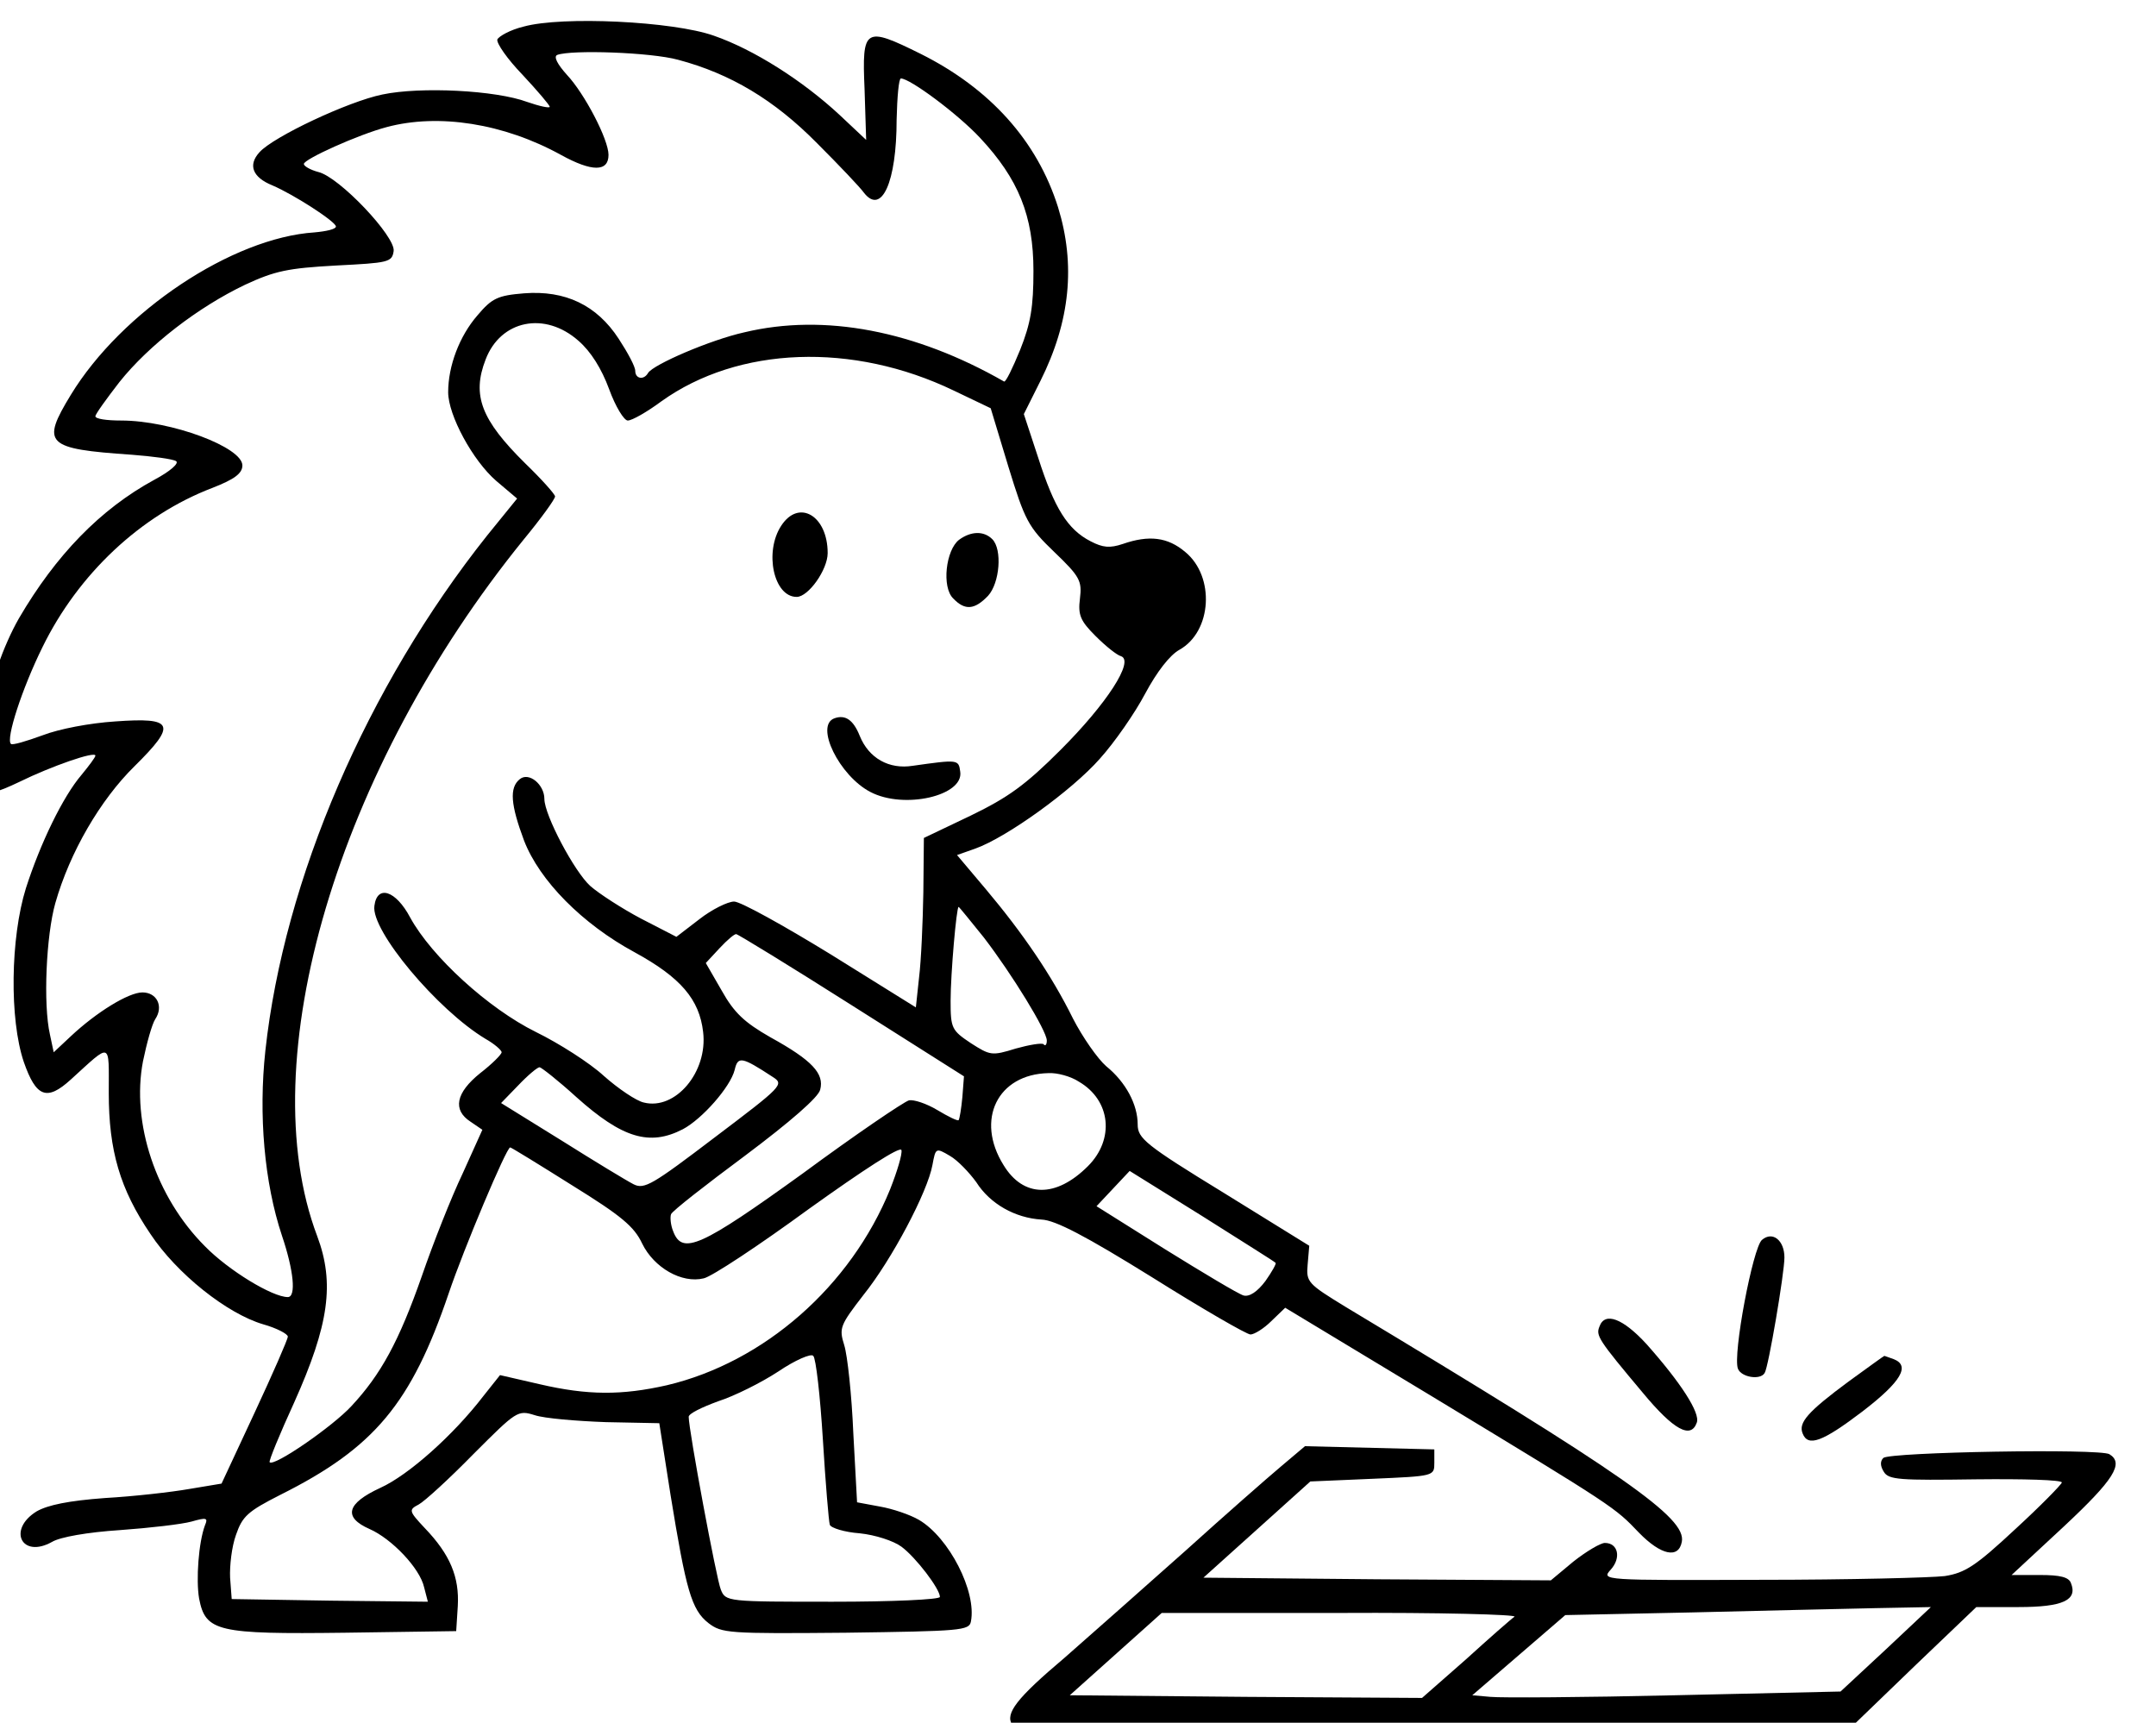 <?xml version="1.0" encoding="UTF-8" standalone="no"?>
<!-- Created with Inkscape (http://www.inkscape.org/) -->

<svg
   width="141.178mm"
   height="112.81mm"
   viewBox="0 0 141.178 112.81"
   version="1.1"
   id="svg1"
   inkscape:version="1.3.2 (091e20e, 2023-11-25, custom)"
   sodipodi:docname="pressure.svg"
   xmlns:inkscape="http://www.inkscape.org/namespaces/inkscape"
   xmlns:sodipodi="http://sodipodi.sourceforge.net/DTD/sodipodi-0.dtd"
   xmlns="http://www.w3.org/2000/svg"
   xmlns:svg="http://www.w3.org/2000/svg">
  <sodipodi:namedview
     id="namedview1"
     pagecolor="#ffffff"
     bordercolor="#000000"
     borderopacity="0.25"
     inkscape:showpageshadow="2"
     inkscape:pageopacity="0.0"
     inkscape:pagecheckerboard="0"
     inkscape:deskcolor="#d1d1d1"
     inkscape:document-units="mm"
     inkscape:zoom="0.69219276"
     inkscape:cx="274.49001"
     inkscape:cy="461.57663"
     inkscape:window-width="1920"
     inkscape:window-height="991"
     inkscape:window-x="2391"
     inkscape:window-y="-9"
     inkscape:window-maximized="1"
     inkscape:current-layer="layer1" />
  <defs
     id="defs1" />
  <g
     inkscape:label="Layer 1"
     inkscape:groupmode="layer"
     id="layer1"
     transform="translate(-32.672,-26.46)">
    <g
       id="pressure"
       transform="matrix(0.035,0,0,-0.035,-161.631,200.998)">
      <path
         d="m 6531,4937 c -25,-6 -46,-18 -49,-24 -2,-7 19,-37 47,-66 28,-30 51,-57 51,-60 0,-3 -19,1 -42,9 -59,22 -200,29 -271,14 -64,-13 -204,-79 -230,-108 -22,-24 -13,-47 24,-62 40,-17 119,-68 119,-77 0,-5 -18,-9 -40,-11 -154,-10 -361,-148 -456,-304 -56,-92 -47,-101 114,-112 39,-3 77,-8 83,-12 6,-4 -11,-19 -41,-35 -101,-55 -184,-141 -253,-259 -59,-103 -99,-292 -69,-322 9,-9 26,-5 70,16 59,29 142,58 142,49 0,-3 -12,-19 -26,-36 -35,-41 -77,-128 -104,-212 -29,-93 -31,-245 -4,-325 23,-66 43,-74 88,-33 77,70 71,72 71,-25 0,-108 21,-180 78,-264 49,-74 143,-149 211,-169 25,-7 46,-18 46,-23 0,-5 -28,-69 -62,-142 l -62,-133 -60,-10 c -34,-6 -105,-14 -158,-17 -68,-5 -107,-13 -128,-25 -55,-34 -28,-89 29,-57 15,9 66,18 127,22 56,4 116,11 134,16 28,8 31,7 25,-7 -12,-32 -17,-102 -11,-137 12,-62 34,-67 273,-64 l 208,3 3,47 c 3,54 -14,96 -62,146 -30,32 -30,34 -11,44 11,6 57,48 102,94 81,81 83,83 115,73 18,-6 78,-11 133,-13 l 100,-2 21,-134 c 29,-178 39,-215 71,-240 25,-19 36,-20 257,-18 215,3 231,4 234,21 11,56 -41,157 -97,190 -17,10 -50,21 -73,25 l -43,8 -7,129 c -3,72 -11,146 -17,165 -10,32 -8,37 36,94 53,66 120,193 129,243 6,32 6,33 33,17 14,-8 36,-31 49,-49 26,-41 73,-67 122,-70 26,-1 83,-31 207,-108 94,-59 177,-107 184,-107 7,0 25,11 39,25 l 26,25 270,-163 c 350,-212 346,-210 392,-258 41,-42 74,-49 80,-17 9,45 -106,125 -628,439 -72,44 -75,47 -72,80 l 3,35 -160,99 c -147,90 -161,102 -161,128 0,37 -22,79 -59,109 -16,14 -44,54 -62,89 -40,81 -94,160 -163,242 l -54,64 34,12 c 59,21 181,109 233,168 28,31 66,86 85,122 22,41 46,72 64,82 61,34 67,137 11,183 -33,28 -68,32 -117,15 -24,-8 -37,-7 -60,5 -43,22 -68,62 -98,156 l -27,82 31,62 c 56,112 66,218 33,325 -39,124 -127,222 -257,287 -105,52 -110,49 -105,-66 l 3,-95 -50,47 c -69,64 -160,122 -235,148 -76,27 -284,37 -356,17 z m 289,-62 c 98,-26 180,-75 260,-156 41,-41 81,-83 88,-93 33,-42 61,20 61,137 1,42 4,77 8,77 17,0 106,-66 148,-111 72,-77 100,-146 100,-249 0,-67 -5,-98 -25,-148 -14,-34 -27,-61 -30,-59 -166,95 -336,128 -486,92 -63,-14 -170,-60 -180,-76 -8,-14 -24,-11 -24,4 0,8 -14,34 -31,60 -41,63 -100,91 -177,85 -49,-4 -60,-9 -87,-41 -34,-39 -55,-95 -55,-144 0,-43 46,-128 90,-166 l 39,-33 -56,-69 c -225,-283 -380,-643 -415,-964 -13,-120 -2,-247 31,-346 22,-65 27,-115 11,-115 -29,0 -111,50 -155,95 -92,92 -138,231 -116,346 7,34 17,70 23,79 16,24 3,50 -24,50 -26,0 -86,-37 -134,-82 l -32,-30 -7,33 c -13,57 -7,186 10,246 27,95 84,193 148,256 80,79 74,92 -36,84 -47,-3 -105,-14 -136,-26 -30,-11 -57,-19 -59,-16 -10,9 21,104 59,181 67,137 184,247 318,298 41,16 56,27 56,42 0,34 -133,84 -227,84 -27,0 -48,3 -48,8 0,4 21,33 45,64 55,69 147,140 235,182 56,26 80,31 170,36 98,5 105,6 108,27 4,27 -102,139 -141,148 -15,4 -27,11 -27,15 0,9 102,55 155,69 97,26 219,7 326,-52 58,-32 89,-32 89,0 0,29 -45,115 -78,150 -18,20 -25,34 -18,37 26,10 175,5 226,-9 z m -186,-526 c 23,-20 43,-52 57,-90 12,-33 28,-59 35,-59 8,0 36,16 63,36 144,103 358,111 547,20 l 69,-33 33,-109 c 31,-101 37,-113 86,-160 48,-46 52,-54 48,-87 -4,-31 1,-42 29,-70 19,-19 40,-36 48,-38 25,-9 -27,-89 -113,-175 -66,-66 -98,-89 -168,-123 l -88,-42 -1,-102 c -1,-56 -4,-127 -8,-159 l -6,-56 -159,99 c -88,54 -169,99 -181,99 -12,0 -42,-15 -65,-33 l -43,-33 -66,34 c -36,19 -79,47 -95,61 -30,27 -86,133 -86,163 0,27 -29,51 -46,37 -20,-16 -17,-48 8,-115 29,-75 109,-156 207,-209 86,-47 121,-88 128,-149 9,-75 -52,-147 -111,-132 -14,3 -48,26 -75,50 -26,24 -84,61 -127,82 -89,44 -195,141 -235,214 -27,51 -62,62 -67,22 -7,-46 118,-195 208,-249 16,-9 30,-21 30,-25 0,-4 -18,-22 -40,-39 -46,-37 -52,-69 -18,-91 l 22,-15 -37,-82 c -21,-44 -55,-130 -76,-191 -43,-123 -77,-185 -132,-244 -35,-38 -145,-114 -153,-105 -2,2 19,53 46,112 65,145 76,223 43,311 -124,328 38,874 386,1303 33,40 59,76 59,81 0,4 -25,32 -56,62 -82,81 -100,127 -74,194 28,74 111,91 174,35 z m 758,-1116 c 53,-69 118,-175 118,-193 0,-8 -3,-11 -6,-7 -3,3 -27,-1 -52,-8 -45,-14 -48,-13 -84,10 -36,24 -38,28 -38,79 0,51 11,176 15,176 1,0 22,-26 47,-57 z m -247,-127 210,-133 -3,-39 c -2,-21 -5,-40 -7,-43 -2,-2 -20,7 -40,19 -20,12 -44,20 -53,18 -10,-3 -100,-64 -199,-137 -190,-137 -225,-153 -242,-108 -5,12 -6,27 -4,32 2,6 65,55 139,110 84,63 137,109 140,123 8,30 -15,55 -93,98 -49,28 -68,46 -91,87 l -30,52 26,28 c 14,15 28,27 31,26 3,0 101,-60 216,-133 z m -148,-134 c 22,-14 19,-17 -108,-113 -117,-89 -132,-98 -152,-88 -12,6 -73,43 -135,82 l -113,70 32,33 c 18,19 36,34 40,34 3,0 35,-25 69,-56 86,-77 137,-92 199,-60 36,19 89,79 97,111 6,26 13,25 71,-13 z m 573,-9 c 60,-35 67,-108 17,-158 -60,-60 -121,-59 -158,2 -53,85 -11,170 84,172 16,1 42,-6 57,-16 z m -353,-201 c -74,-182 -236,-324 -418,-367 -84,-19 -148,-19 -238,2 l -74,17 -31,-39 c -56,-73 -140,-148 -193,-172 -63,-29 -70,-55 -20,-77 41,-18 94,-73 102,-109 l 7,-27 -183,2 -184,3 -3,40 c -1,22 3,58 11,80 12,35 22,44 83,75 176,88 245,171 315,377 28,83 108,273 115,273 2,0 54,-32 116,-71 92,-57 116,-77 131,-109 22,-45 74,-75 115,-65 15,3 104,62 197,130 102,73 171,118 173,110 2,-7 -8,-40 -21,-73 z m 721,-138 c 2,-1 -7,-17 -19,-34 -15,-20 -30,-30 -41,-27 -10,3 -75,42 -146,86 l -129,81 31,33 31,33 135,-84 c 74,-47 137,-86 138,-88 z m -847,-330 c 5,-82 11,-154 13,-160 2,-6 28,-14 56,-16 29,-3 63,-14 78,-25 27,-20 72,-79 72,-94 0,-5 -90,-9 -200,-9 -198,0 -201,0 -210,23 -8,19 -60,298 -60,323 0,6 25,18 55,29 31,10 81,35 113,56 31,21 61,34 65,29 5,-4 13,-75 18,-156 z"
         id="path44" />
      <path
         d="m 7013,4003 c -32,-49 -14,-133 29,-133 22,0 58,51 58,82 0,70 -54,102 -87,51 z"
         id="path45" />
      <path
         d="m 7346,3977 c -25,-19 -33,-89 -11,-110 22,-23 40,-21 65,5 22,24 27,87 8,106 -16,16 -40,15 -62,-1 z"
         id="path46" />
      <path
         d="m 7113,3643 c -38,-13 9,-108 67,-138 63,-33 175,-7 168,38 -3,23 -4,23 -89,11 -44,-7 -82,14 -99,56 -12,30 -27,40 -47,33 z"
         id="path47" />
      <path
         d="m 8848,2667 c -17,-14 -55,-215 -45,-241 6,-16 42,-22 50,-8 7,10 37,187 37,216 0,32 -22,50 -42,33 z"
         id="path53" />
      <path
         d="m 8544,2505 c -7,-17 -3,-24 81,-124 58,-70 90,-87 101,-56 7,18 -30,75 -94,147 -44,48 -78,61 -88,33 z"
         id="path54" />
      <path
         d="m 9010,2402 c -77,-57 -94,-77 -86,-97 10,-26 37,-16 112,41 73,56 90,86 58,98 -9,3 -16,6 -17,6 -1,0 -31,-22 -67,-48 z"
         id="path55" />
      <path
         d="m 7948,2243 c -25,-21 -106,-92 -179,-158 -74,-66 -176,-156 -226,-200 -90,-76 -111,-104 -98,-125 7,-12 800,-14 1275,-3 l 303,6 113,109 113,108 h 79 c 83,0 111,13 98,45 -4,11 -20,15 -58,15 h -53 l 98,91 c 93,87 113,118 85,135 -18,11 -411,4 -423,-7 -6,-6 -6,-15 1,-26 9,-15 30,-16 172,-14 89,1 162,-1 161,-6 -1,-4 -40,-44 -88,-88 -73,-68 -93,-81 -131,-87 -25,-3 -180,-7 -344,-7 -297,-1 -299,-1 -281,19 20,22 14,50 -11,50 -8,0 -35,-16 -59,-35 l -42,-35 -325,2 -325,3 100,90 100,90 116,5 c 116,5 116,5 116,30 v 25 l -121,3 -121,3 z m 1132,-342 -85,-79 -310,-7 c -170,-4 -326,-5 -345,-3 l -34,3 87,75 87,75 237,5 c 131,3 285,7 343,8 l 104,2 z m -695,61 c -6,-4 -47,-40 -91,-80 l -82,-72 -329,2 -330,3 86,77 86,77 h 334 c 184,1 331,-3 326,-7 z"
         id="path56" />
    </g>
  </g>
</svg>
